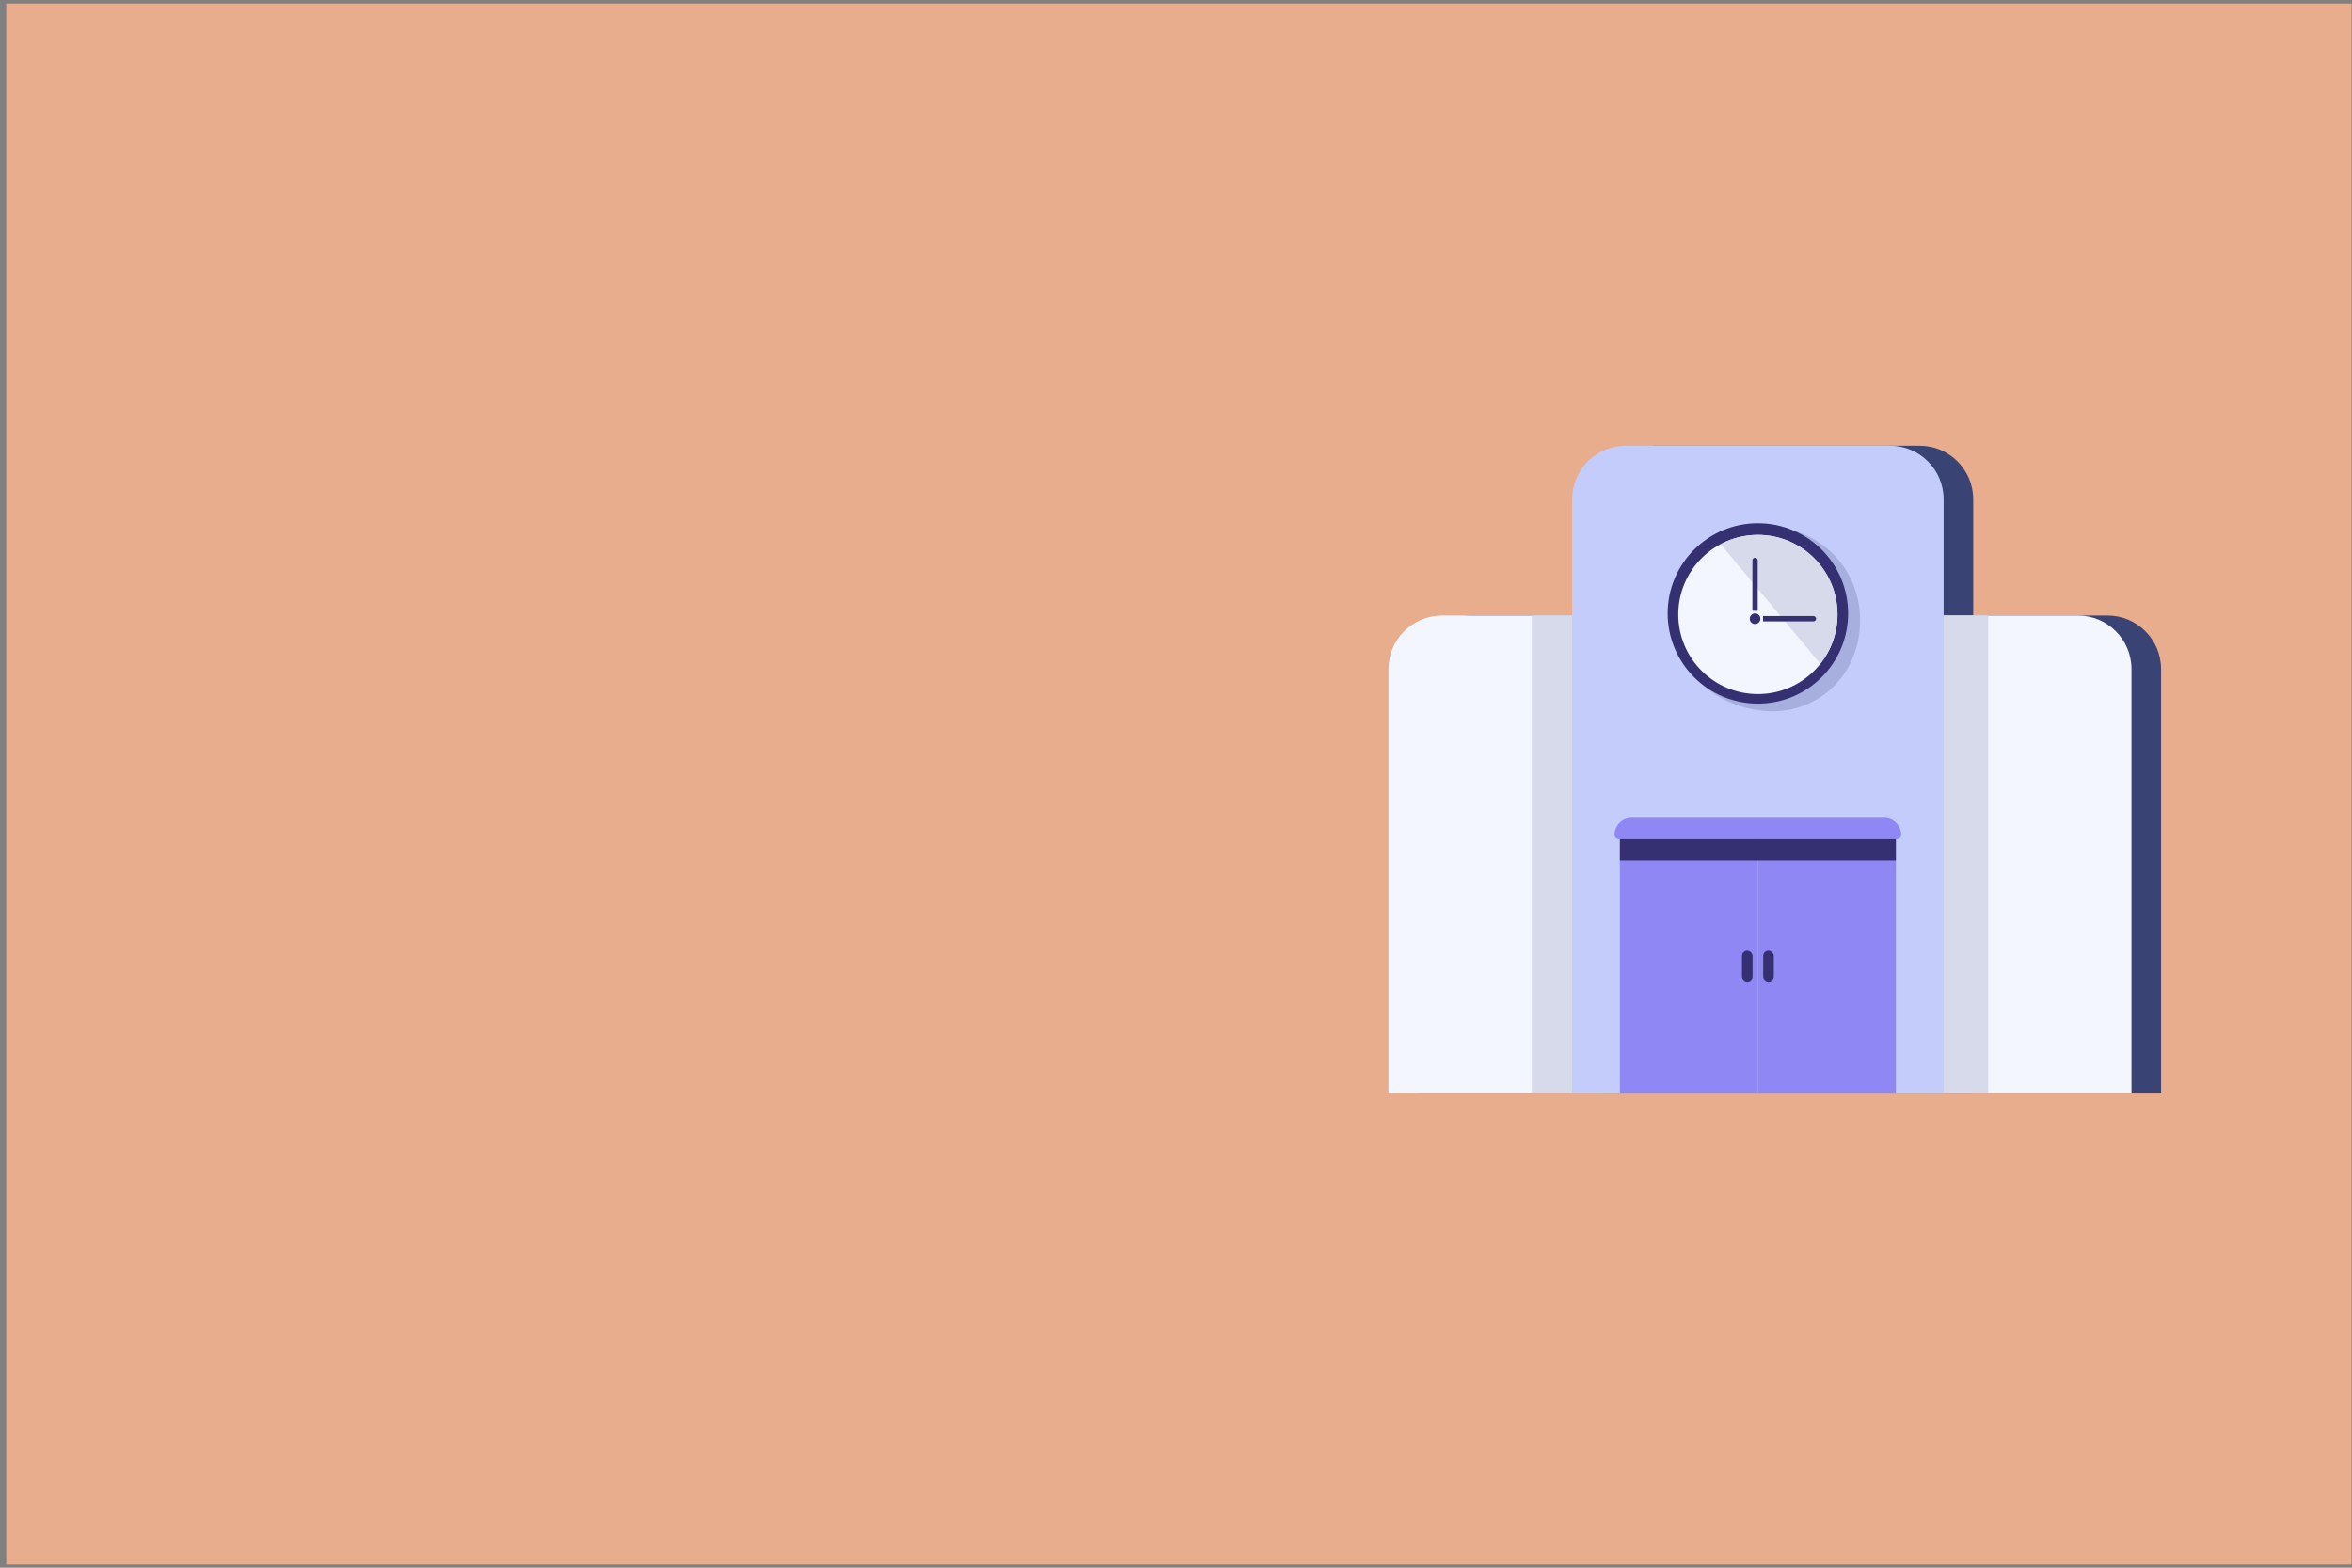 <svg width="351" height="234" viewBox="0 0 351 234" fill="none" xmlns="http://www.w3.org/2000/svg">
<rect x="0" y="0" width="351" height="234" fill="#808080" stroke="none"/>
<rect x="0.934" y="0.529" width="350" height="233" fill="#E7AD8D"/>
<path d="M211.623 99.875C211.623 95.457 215.205 91.875 219.623 91.875H314.506C318.925 91.875 322.506 95.457 322.506 99.875V163.157H211.623V99.875Z" fill="#394374"/>
<path d="M239.029 74.529C239.029 70.111 242.611 66.529 247.029 66.529H286.471C290.889 66.529 294.471 70.111 294.471 74.529V163.156H239.029V74.529Z" fill="#394374"/>
<path d="M207.209 99.875C207.209 95.457 210.791 91.875 215.209 91.875H310.092C314.511 91.875 318.092 95.457 318.092 99.875V163.157H207.209V99.875Z" fill="#F3F5FF"/>
<path d="M228.594 91.875H296.708V163.157H228.594V91.875Z" fill="#D7DAEA"/>
<path d="M234.615 74.529C234.615 70.111 238.197 66.529 242.615 66.529H282.057C286.475 66.529 290.057 70.111 290.057 74.529V163.156H234.615V74.529Z" fill="#C3CCFB"/>
<path d="M277.587 92.583C277.587 101.022 270.956 106.691 263.552 106.136C256.535 105.609 250.049 100.812 250.049 92.942C250.049 85.072 256.215 78.691 263.82 78.691C271.426 78.691 277.587 84.712 277.587 92.583Z" fill="#A6AFDE"/>
<circle cx="262.337" cy="91.562" r="13.464" fill="#353071"/>
<circle cx="262.337" cy="91.72" r="11.88" fill="#F3F5FF"/>
<path d="M274.218 91.72C274.218 85.159 268.899 79.84 262.338 79.84C260.329 79.84 258.438 80.338 256.779 81.218L271.661 99.084C273.262 97.059 274.218 94.501 274.218 91.72Z" fill="#D7DAEA"/>
<path d="M261.52 83.642C261.52 83.423 261.697 83.246 261.916 83.246V83.246C262.134 83.246 262.312 83.423 262.312 83.642V91.166H261.52V83.642Z" fill="#353071"/>
<path d="M270.627 91.957C270.846 91.957 271.023 92.134 271.023 92.353V92.353C271.023 92.572 270.846 92.749 270.627 92.749L263.103 92.749L263.103 91.957L270.627 91.957Z" fill="#353071"/>
<circle cx="261.915" cy="92.355" r="0.792" fill="#353071"/>
<path d="M241.744 125.141H262.337V163.158H241.744V125.141Z" fill="#8F87F3"/>
<path d="M262.336 125.141H282.929V163.158H262.336V125.141Z" fill="#8F87F3"/>
<path d="M240.951 124.589C240.951 123.189 242.086 122.055 243.486 122.055H281.186C282.586 122.055 283.72 123.189 283.72 124.589V124.589C283.72 124.939 283.437 125.223 283.087 125.223H241.585C241.235 125.223 240.951 124.939 240.951 124.589V124.589Z" fill="#8F87F3"/>
<path d="M241.745 125.223H282.93V128.394H241.738L241.745 125.223Z" fill="#353071"/>
<rect x="259.961" y="141.855" width="1.584" height="4.752" rx="0.792" fill="#353071"/>
<rect x="263.129" y="141.855" width="1.584" height="4.752" rx="0.792" fill="#353071"/>
</svg>
